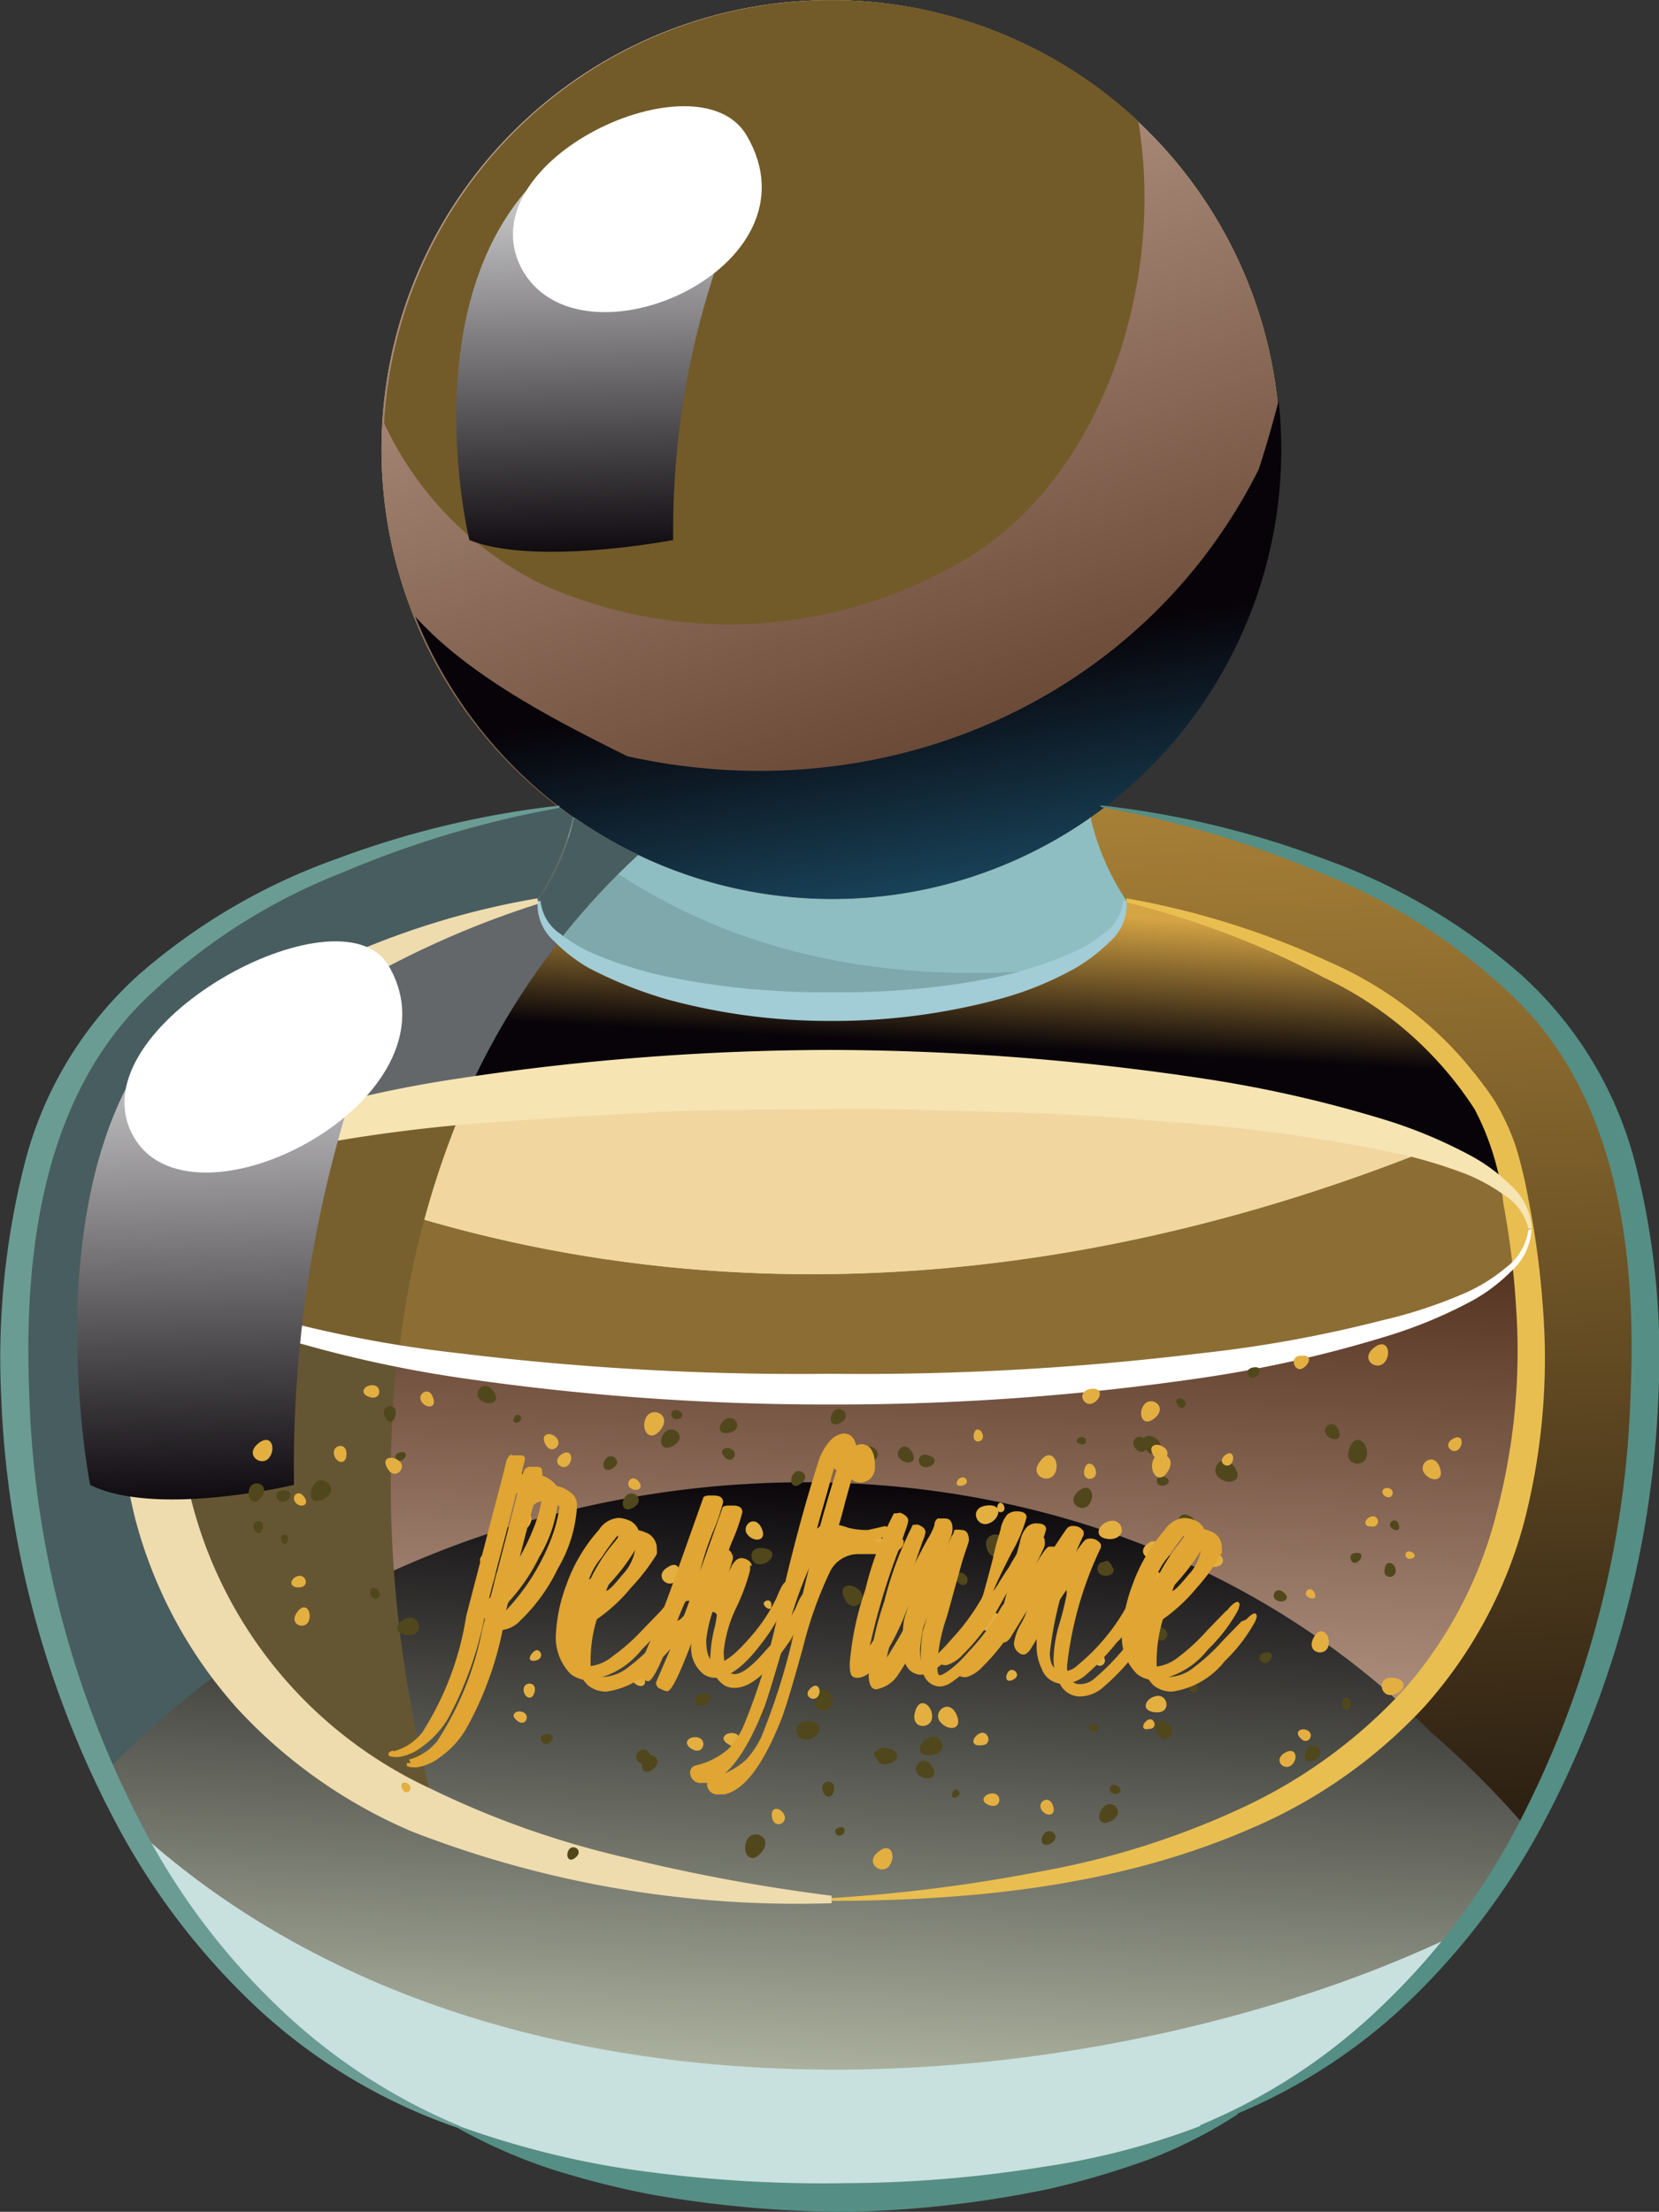 <svg xmlns="http://www.w3.org/2000/svg" xmlns:xlink="http://www.w3.org/1999/xlink" viewBox="0 0 57.79 77.04"><rect x="0" y="0" width="57.79" height="77.04" fill="#333333" stroke="none"/><defs><style>.cls-1{isolation:isolate;}.cls-2{fill:#7fa8ac;}.cls-10,.cls-13,.cls-14,.cls-16,.cls-17,.cls-18,.cls-19,.cls-28,.cls-29,.cls-3,.cls-30,.cls-36,.cls-7,.cls-8{mix-blend-mode:screen;}.cls-3{fill:url(#linear-gradient);}.cls-4{fill:#e7c579;}.cls-12,.cls-5{mix-blend-mode:hard-light;}.cls-5{fill:url(#linear-gradient-2);}.cls-6{fill:#f1d79f;}.cls-7{fill:#8c6e34;}.cls-8{fill:#78602e;}.cls-9{fill:#bfc8cf;}.cls-10{fill:url(#linear-gradient-3);}.cls-11{fill:#ecc76e;}.cls-12{fill:url(#linear-gradient-4);}.cls-13{fill:url(#linear-gradient-5);}.cls-14{fill:#725b29;}.cls-15{fill:#8fbec2;}.cls-15,.cls-20,.cls-33{mix-blend-mode:multiply;}.cls-16{fill:#485d60;}.cls-17{fill:url(#linear-gradient-6);}.cls-18{fill:#655633;}.cls-19{fill:#63676a;}.cls-20{fill:#c8e0de;}.cls-21{fill:#a2ccd6;}.cls-22{fill:#558e84;}.cls-23{fill:#6a9c94;}.cls-24{fill:#eedcae;}.cls-25{fill:#e9be50;}.cls-26,.cls-30{fill:#fff;}.cls-27{fill:#f6e4b3;}.cls-28{fill:url(#linear-gradient-7);}.cls-29{fill:url(#linear-gradient-8);}.cls-31{mix-blend-mode:color-dodge;}.cls-32{fill:#51471c;}.cls-34{fill:#e4af41;}.cls-35{fill:#e0a532;}</style><linearGradient id="linear-gradient" x1="46.98" y1="25.07" x2="50.15" y2="84.9" gradientUnits="userSpaceOnUse"><stop offset="0" stop-color="#d5a444"/><stop offset="1" stop-color="#070308"/></linearGradient><linearGradient id="linear-gradient-2" x1="47.7" y1="79.06" x2="48.95" y2="52.56" gradientUnits="userSpaceOnUse"><stop offset="0" stop-color="#edcfbe"/><stop offset="1" stop-color="#53321f"/></linearGradient><linearGradient id="linear-gradient-3" x1="49.33" y1="41.14" x2="49.08" y2="45.89" xlink:href="#linear-gradient"/><linearGradient id="linear-gradient-4" x1="39.2" y1="-2.13" x2="54.7" y2="42.54" xlink:href="#linear-gradient-2"/><linearGradient id="linear-gradient-5" x1="53.57" y1="51.74" x2="50.24" y2="32.9" gradientUnits="userSpaceOnUse"><stop offset="0" stop-color="#3099c7"/><stop offset="1" stop-color="#070308"/></linearGradient><linearGradient id="linear-gradient-6" x1="47.3" y1="88.99" x2="48.8" y2="61" gradientUnits="userSpaceOnUse"><stop offset="0" stop-color="#e4edd2"/><stop offset="1" stop-color="#070308"/></linearGradient><linearGradient id="linear-gradient-7" x1="27.01" y1="42.06" x2="27.51" y2="62.56" gradientUnits="userSpaceOnUse"><stop offset="0" stop-color="#fff"/><stop offset="1" stop-color="#070308"/></linearGradient><linearGradient id="linear-gradient-8" x1="40.3" y1="12.9" x2="40.7" y2="29.43" xlink:href="#linear-gradient-7"/></defs><title>zero</title><g class="cls-1"><g id="Capa_1" data-name="Capa 1"><path class="cls-2" d="M62.87,83.3c-3.27,1.55-8.38,2.55-14.12,2.55a37.19,37.19,0,0,1-13-2.06h0c-14.51-4.94-18.23-25.31-14.61-35s18.08-11,18.08-11c.17.13.34.26.52.38a8.58,8.58,0,0,1-1.26,2.91s-12,1.85-13.72,9.24c-.11.53-.24,1.14-.35,1.8a.71.71,0,0,0,0,.2c-1.27,7.84-.93,23.53,24.36,23.53S74.37,60,73.07,52.2c-.11-.7-.24-1.32-.37-1.87C71,42.94,59,41.09,59,41.09a8.82,8.82,0,0,1-1.25-2.9h0c.17-.11.34-.24.5-.36,1.43.14,14.54,1.78,18,11C79.7,58.18,76.31,77.61,62.87,83.3Z" transform="translate(-19.76 -9.71)"/><path class="cls-2" d="M76.18,48.78c-3.42-9.18-16.53-10.82-18-11-.16.12-.33.25-.5.36h0A8.82,8.82,0,0,0,59,41.09S71,42.94,72.7,50.33c.13.55.26,1.17.37,1.87,1.3,7.79,1.1,23.66-24.32,23.66S23.12,60.17,24.39,52.33a.71.71,0,0,1,0-.2c.11-.66.24-1.27.35-1.8,1.67-7.39,13.72-9.24,13.72-9.24a8.58,8.58,0,0,0,1.26-2.91c-.18-.12-.35-.25-.52-.38,0,0-14.46,1.27-18.08,11C19,54.69,19.48,64.54,23.5,72.47c10.62,10.71,28.44,11.14,42.11,6.58a43.18,43.18,0,0,0,5.56-2.3C77.58,68.44,78.81,55.81,76.18,48.78Z" transform="translate(-19.76 -9.71)"/><path class="cls-3" d="M76.18,48.78c-3.42-9.18-16.53-10.82-18-11-.16.12-.33.25-.5.36h0A8.82,8.82,0,0,0,59,41.09S71,42.94,72.7,50.33c.13.55.26,1.17.37,1.87,1.3,7.79,1.1,23.66-24.32,23.66S23.12,60.17,24.39,52.33a.71.71,0,0,1,0-.2c.11-.66.24-1.27.35-1.8,1.67-7.39,13.72-9.24,13.72-9.24a8.58,8.58,0,0,0,1.26-2.91c-.18-.12-.35-.25-.52-.38,0,0-14.46,1.27-18.08,11C19,54.69,19.48,64.54,23.5,72.47c10.62,10.71,28.44,11.14,42.11,6.58a43.18,43.18,0,0,0,5.56-2.3C77.58,68.44,78.81,55.81,76.18,48.78Z" transform="translate(-19.76 -9.71)"/><path class="cls-4" d="M73.07,52.2c1.3,7.79,1.1,23.66-24.32,23.66S23.12,60.17,24.39,52.33a1.09,1.09,0,0,0,0,.18c0,3.3,10.9,6,24.35,6s24.34-2.66,24.34-6c0-.1,0-.21,0-.31Z" transform="translate(-19.76 -9.71)"/><path class="cls-5" d="M73.07,52.2c1.3,7.79,1.1,23.66-24.32,23.66S23.12,60.17,24.39,52.33a1.09,1.09,0,0,0,0,.18c0,3.3,10.9,6,24.35,6s24.34-2.66,24.34-6c0-.1,0-.21,0-.31Z" transform="translate(-19.76 -9.71)"/><path class="cls-6" d="M73.05,52.2c0,.1,0,.21,0,.31,0,3.3-10.9,6-24.34,6s-24.35-2.66-24.35-6a1.09,1.09,0,0,1,0-.18,1.18,1.18,0,0,1,0-.2c.8-3.11,11.38-5.57,24.3-5.57S72.39,49.06,73.05,52.2Z" transform="translate(-19.76 -9.71)"/><path class="cls-7" d="M27.58,49.56c-1.79.77-2.91,1.64-3.15,2.57a1.18,1.18,0,0,0,0,.2,1.09,1.09,0,0,0,0,.18c0,3.3,10.9,6,24.35,6s24.34-2.66,24.34-6c0-.1,0-.21,0-.31-.2-1-1.32-1.84-3.14-2.62C56.45,55.09,41.47,56.09,27.58,49.56Z" transform="translate(-19.76 -9.71)"/><path class="cls-6" d="M27.58,49.56c13.89,6.53,28.87,5.53,42.33,0-4.18-1.81-12.1-3-21.18-3S31.78,47.77,27.58,49.56Z" transform="translate(-19.76 -9.71)"/><path class="cls-8" d="M24.43,52.13a1.18,1.18,0,0,0,0,.2,1.09,1.09,0,0,0,0,.18c0,1.89,3.59,3.58,9.19,4.67a31,31,0,0,1,2.65-9.78C29.55,48.38,25,50.12,24.43,52.13Z" transform="translate(-19.76 -9.71)"/><path class="cls-9" d="M73.07,52.2h0c-.66-3.14-11.29-5.64-24.32-5.64S25.23,49,24.43,52.13c.11-.66.24-1.27.35-1.8,1.67-7.39,13.72-9.24,13.72-9.24,0,1.81,4.59,3.28,10.25,3.28S59,42.9,59,41.09c0,0,12.05,1.85,13.72,9.24C72.83,50.88,73,51.5,73.07,52.2Z" transform="translate(-19.76 -9.71)"/><path class="cls-10" d="M73.07,52.2h0c-.66-3.14-11.29-5.64-24.32-5.64S25.23,49,24.43,52.13c.11-.66.24-1.27.35-1.8,1.67-7.39,13.72-9.24,13.72-9.24,0,1.81,4.59,3.28,10.25,3.28S59,42.9,59,41.09c0,0,12.05,1.85,13.72,9.24C72.83,50.88,73,51.5,73.07,52.2Z" transform="translate(-19.76 -9.71)"/><path class="cls-11" d="M58.22,37.82c-.16.12-.33.25-.5.36a15.66,15.66,0,0,1-18,0c-.18-.12-.35-.25-.52-.38a15.65,15.65,0,1,1,19,0Z" transform="translate(-19.76 -9.71)"/><path class="cls-12" d="M58.22,37.82c-.16.12-.33.25-.5.36a15.66,15.66,0,0,1-18,0c-.18-.12-.35-.25-.52-.38a15.65,15.65,0,1,1,19,0Z" transform="translate(-19.76 -9.71)"/><path class="cls-13" d="M63.61,26.05c-4,8-13,12-22,10-2.39-1.19-5.48-2.75-7.38-4.86a15.71,15.71,0,0,0,5,6.61c.17.13.34.26.52.38a15.66,15.66,0,0,0,18,0c.17-.11.34-.24.5-.36A15.69,15.69,0,0,0,64.3,23.67C64.09,24.48,63.86,25.28,63.61,26.05Z" transform="translate(-19.76 -9.71)"/><path class="cls-14" d="M38.61,30.05a16,16,0,0,0,15-1c4.48-2.8,6.76-9.36,5.8-15.12A15.62,15.62,0,0,0,33.14,24.45,11.82,11.82,0,0,0,38.61,30.05Z" transform="translate(-19.76 -9.71)"/><path class="cls-2" d="M57.73,38.19A8.82,8.82,0,0,0,59,41.09c0,1.81-4.58,3.28-10.23,3.28S38.5,42.9,38.5,41.09a8.58,8.58,0,0,0,1.26-2.91,15.66,15.66,0,0,0,18,0Z" transform="translate(-19.76 -9.71)"/><path class="cls-15" d="M55.5,43.55C57.63,43,59,42.07,59,41.09a8.82,8.82,0,0,1-1.25-2.9h0a15.66,15.66,0,0,1-18,0c-.06.24-.13.47-.2.69C44.19,42.66,49.72,43.89,55.5,43.55Z" transform="translate(-19.76 -9.71)"/><path class="cls-2" d="M39.56,38.87a8.27,8.27,0,0,1-1.06,2.22c0,1.81,4.59,3.28,10.25,3.28a26.05,26.05,0,0,0,6.75-.82C49.72,43.89,44.19,42.66,39.56,38.87Z" transform="translate(-19.76 -9.71)"/><path class="cls-16" d="M24.39,52.33a.71.71,0,0,1,0-.2c.11-.66.24-1.27.35-1.8,1.67-7.39,13.72-9.24,13.72-9.24a8.58,8.58,0,0,0,1.26-2.91c-.18-.12-.35-.25-.52-.38,0,0-14.46,1.27-18.08,11s.1,30.07,14.61,35h0A27,27,0,0,0,40.11,85a48.28,48.28,0,0,1-4.91-11.3C23.4,69.18,23.41,58.4,24.39,52.33Z" transform="translate(-19.76 -9.71)"/><path class="cls-17" d="M69.61,70.05C57,57.41,35.09,59,23.14,71.75c2.56,5.41,6.69,10,12.63,12h0a37.19,37.19,0,0,0,13,2.06c5.74,0,10.85-1,14.12-2.55A21.82,21.82,0,0,0,73.2,73.69,31.61,31.61,0,0,0,69.61,70.05Z" transform="translate(-19.76 -9.71)"/><path class="cls-18" d="M33.57,57.18c-5.6-1.09-9.19-2.78-9.19-4.67a1.09,1.09,0,0,1,0-.18c-1,6.07-1,16.85,10.81,21.4A43.2,43.2,0,0,1,33.57,57.18Z" transform="translate(-19.76 -9.71)"/><path class="cls-19" d="M38.5,41.09s-12,1.85-13.72,9.24c-.11.53-.24,1.14-.35,1.8.52-2,5.12-3.75,11.79-4.73a25.61,25.61,0,0,1,3.1-5A1.68,1.68,0,0,1,38.5,41.09Z" transform="translate(-19.76 -9.71)"/><path class="cls-16" d="M42,39.48a14.68,14.68,0,0,1-2.24-1.3,8.58,8.58,0,0,1-1.26,2.91,1.68,1.68,0,0,0,.82,1.28A25.08,25.08,0,0,1,42,39.48Z" transform="translate(-19.76 -9.71)"/><path class="cls-20" d="M23.5,72.47c2.58,5.09,6.6,9.39,12.27,11.32h0a37.19,37.19,0,0,0,13,2.06c5.74,0,10.85-1,14.12-2.55a20.71,20.71,0,0,0,8.3-6.55,43.18,43.18,0,0,1-5.56,2.3C51.94,83.61,34.12,83.18,23.5,72.47Z" transform="translate(-19.76 -9.71)"/><path class="cls-21" d="M59,41.09a1.69,1.69,0,0,1-.56,1.4,6.23,6.23,0,0,1-1.2.93,11.66,11.66,0,0,1-2.75,1.11,22.16,22.16,0,0,1-5.79.74A21.41,21.41,0,0,1,43,44.52a14.66,14.66,0,0,1-2.74-1.1,5.68,5.68,0,0,1-1.2-.93,1.69,1.69,0,0,1-.57-1.4h.1a1.56,1.56,0,0,0,.68,1.14,5.2,5.2,0,0,0,1.2.71,13.93,13.93,0,0,0,2.69.82,27.21,27.21,0,0,0,5.62.51,27.21,27.21,0,0,0,5.62-.51A13.93,13.93,0,0,0,57,42.94a4.81,4.81,0,0,0,1.2-.71,1.54,1.54,0,0,0,.68-1.14Z" transform="translate(-19.76 -9.71)"/><path class="cls-22" d="M62.88,83.35a16.53,16.53,0,0,1-3.14,1.59,29.85,29.85,0,0,1-3.38,1,38.1,38.1,0,0,1-7,.81,39.29,39.29,0,0,1-7-.62,30.25,30.25,0,0,1-3.4-.87,18.49,18.49,0,0,1-3.22-1.41l0-.09a30.65,30.65,0,0,0,6.69,1.61,46.53,46.53,0,0,0,6.88.38,43.93,43.93,0,0,0,6.87-.58,25.7,25.7,0,0,0,6.61-1.91Z" transform="translate(-19.76 -9.71)"/><path class="cls-23" d="M39.24,37.85a35,35,0,0,0-7.57,2.26,20.62,20.62,0,0,0-6.52,4.09c-3.85,3.46-4.58,9-4.37,14.08A34.67,34.67,0,0,0,24.66,73.2a24.07,24.07,0,0,0,4.6,6.23,20.47,20.47,0,0,0,6.52,4.33l0,.09a19.62,19.62,0,0,1-6.84-4A24.49,24.49,0,0,1,24,73.58a34.53,34.53,0,0,1-4.2-15.26,27.48,27.48,0,0,1,.78-7.93,13.27,13.27,0,0,1,4.06-6.77,21.34,21.34,0,0,1,6.86-4,32.32,32.32,0,0,1,7.75-1.85Z" transform="translate(-19.76 -9.71)"/><path class="cls-22" d="M58.09,37.76a32.12,32.12,0,0,1,7.74,1.85,21.24,21.24,0,0,1,6.86,4,13.33,13.33,0,0,1,4.07,6.77,27.13,27.13,0,0,1,.77,7.93,34.53,34.53,0,0,1-4.2,15.26,24.45,24.45,0,0,1-4.92,6.25,19.71,19.71,0,0,1-6.84,4l0-.09a20.32,20.32,0,0,0,6.51-4.33,23.88,23.88,0,0,0,4.61-6.23,34.66,34.66,0,0,0,3.87-14.92c.22-5.11-.51-10.62-4.36-14.08a20.85,20.85,0,0,0-6.52-4.09,35,35,0,0,0-7.57-2.26Z" transform="translate(-19.76 -9.71)"/><path class="cls-24" d="M38.51,41.19a32.05,32.05,0,0,0-6.69,3A12.66,12.66,0,0,0,27,48.73a9,9,0,0,0-.85,3.05,29.77,29.77,0,0,0-.34,3.51,21.42,21.42,0,0,0,.65,6.81A15.15,15.15,0,0,0,34.74,72a31.69,31.69,0,0,0,6.72,2.39,63.47,63.47,0,0,0,7.27,1.35V76a37,37,0,0,1-14.63-2.5A17.71,17.71,0,0,1,28,69.19a16,16,0,0,1-3.53-6.58,23.07,23.07,0,0,1-.59-7.45,31.17,31.17,0,0,1,.5-3.71,15.14,15.14,0,0,1,.43-1.83,7.62,7.62,0,0,1,.8-1.71,13.32,13.32,0,0,1,5.75-4.7A28.17,28.17,0,0,1,38.48,41Z" transform="translate(-19.76 -9.71)"/><path class="cls-25" d="M59,41a28.59,28.59,0,0,1,7.1,2.23A13.25,13.25,0,0,1,71.79,48a8,8,0,0,1,.79,1.7A16.52,16.52,0,0,1,73,51.47a30.73,30.73,0,0,1,.5,3.7,22.82,22.82,0,0,1-.61,7.41,15.77,15.77,0,0,1-3.49,6.55,17.7,17.7,0,0,1-6.07,4.27c-4.59,2-9.65,2.51-14.6,2.52v-.1a55.93,55.93,0,0,0,7.35-.94A28.48,28.48,0,0,0,63,72.69a17.84,17.84,0,0,0,5.7-4.17,14.82,14.82,0,0,0,3.21-6.19,21.94,21.94,0,0,0,.66-7.1,29.24,29.24,0,0,0-.44-3.6,9.27,9.27,0,0,0-1-3.28,12.66,12.66,0,0,0-5.27-4.6A30,30,0,0,0,59,41.14Z" transform="translate(-19.76 -9.71)"/><path class="cls-26" d="M73.11,52.52A2.12,2.12,0,0,1,72.39,54a6,6,0,0,1-1.32,1,16.19,16.19,0,0,1-3,1.25,43,43,0,0,1-6.36,1.44,88.1,88.1,0,0,1-13,.94,88.3,88.3,0,0,1-13-.94,43.21,43.21,0,0,1-6.35-1.44,16.57,16.57,0,0,1-3-1.25A6.24,6.24,0,0,1,25,54a2.13,2.13,0,0,1-.71-1.46h.1a2,2,0,0,0,.77,1.3,6.1,6.1,0,0,0,1.33.84,15.52,15.52,0,0,0,3,1,43.29,43.29,0,0,0,6.31,1.17,97.19,97.19,0,0,0,12.88.71,97.23,97.23,0,0,0,12.87-.71A44.67,44.67,0,0,0,67.9,55.7a16.47,16.47,0,0,0,3-1,6,6,0,0,0,1.32-.84,2,2,0,0,0,.78-1.3Z" transform="translate(-19.76 -9.71)"/><path class="cls-27" d="M24.27,52.52A2.19,2.19,0,0,1,25,51a6.36,6.36,0,0,1,1.34-1,16.36,16.36,0,0,1,3-1.27,43.07,43.07,0,0,1,6.36-1.45,87,87,0,0,1,13-1,88.5,88.5,0,0,1,13,1,43.66,43.66,0,0,1,6.36,1.45,16.65,16.65,0,0,1,3,1.27,6.05,6.05,0,0,1,1.33,1,2.2,2.2,0,0,1,.73,1.5H73a1.91,1.91,0,0,0-.85-1.17,6.35,6.35,0,0,0-1.33-.73,17.08,17.08,0,0,0-3-.84,57.17,57.17,0,0,0-6.28-.89c-2.12-.17-4.24-.36-6.37-.41s-4.26-.15-6.4-.12-4.26,0-6.39.12-4.25.24-6.37.41a57.19,57.19,0,0,0-6.28.9,16.05,16.05,0,0,0-3,.84,5.89,5.89,0,0,0-1.33.72,1.87,1.87,0,0,0-.85,1.18Z" transform="translate(-19.76 -9.71)"/><path class="cls-28" d="M32.09,47.57A43.06,43.06,0,0,0,30,61.43s-4.8,1.14-7.1,0c0,0-2.18-11.11,3.05-16.33A6.64,6.64,0,0,1,32.09,47.57Z" transform="translate(-19.76 -9.71)"/><path class="cls-29" d="M45.33,17.34a28.8,28.8,0,0,0-2.12,11.18s-4.8.92-7.1,0c0,0-2.18-8.95,3-13.16A7.63,7.63,0,0,1,45.33,17.34Z" transform="translate(-19.76 -9.71)"/><path class="cls-30" d="M37.92,19.05c2,3.75,10.56,0,7.85-4.62C44.09,11.55,36,15.3,37.92,19.05Z" transform="translate(-19.76 -9.71)"/><path class="cls-30" d="M24.37,49.22C26.34,53,36,48,33.3,43.35,31.62,40.48,22.4,45.47,24.37,49.22Z" transform="translate(-19.76 -9.71)"/><g class="cls-31"><path class="cls-32" d="M68,64.33c-.1.39.36.38.38.11S68.05,64,68,64.33Z" transform="translate(-19.76 -9.71)"/><path class="cls-32" d="M59.71,67.38c0,.26.32.14.26,0S59.68,67.12,59.71,67.38Z" transform="translate(-19.76 -9.71)"/><path class="cls-32" d="M46.33,63.63c-.57-.06-.46.61-.07.57S46.9,63.68,46.33,63.63Z" transform="translate(-19.76 -9.71)"/><path class="cls-32" d="M59.68,60c-.06-.43-.53-.23-.43.05S59.75,60.4,59.68,60Z" transform="translate(-19.76 -9.71)"/><path class="cls-32" d="M47.94,69.66c-.64,0-.51.69-.07.64S48.57,69.71,47.94,69.66Z" transform="translate(-19.76 -9.71)"/><path class="cls-32" d="M54.71,63.62c.14-.6-.58-.58-.6-.16S54.57,64.22,54.71,63.62Z" transform="translate(-19.76 -9.71)"/><path class="cls-32" d="M52.11,60.4c-.41-.14-.44.37-.15.41S52.52,60.53,52.11,60.4Z" transform="translate(-19.76 -9.71)"/><path class="cls-32" d="M60.06,70.06c.24.48.71.07.49-.22S59.82,69.58,60.06,70.06Z" transform="translate(-19.76 -9.71)"/><path class="cls-32" d="M61.2,62.51c-.38-.21-.52.29-.23.39S61.59,62.73,61.2,62.51Z" transform="translate(-19.76 -9.71)"/><path class="cls-32" d="M58.38,64.47c.29-.24-.07-.5-.24-.3S58.09,64.72,58.38,64.47Z" transform="translate(-19.76 -9.71)"/><path class="cls-32" d="M48.81,72.07c.08-.4-.41-.38-.41-.1S48.72,72.48,48.81,72.07Z" transform="translate(-19.76 -9.71)"/><path class="cls-32" d="M46,69.4c.23.32.52,0,.33-.22S45.75,69.09,46,69.4Z" transform="translate(-19.76 -9.71)"/><path class="cls-32" d="M49.9,60.38c.14.4.55.13.41-.12S49.76,60,49.9,60.38Z" transform="translate(-19.76 -9.71)"/><path class="cls-32" d="M52.09,66.49c-.61.06-.35.74,0,.62S52.71,66.42,52.09,66.49Z" transform="translate(-19.76 -9.71)"/><path class="cls-32" d="M41.84,62.21c.4-.25,0-.64-.25-.42S41.43,62.46,41.84,62.21Z" transform="translate(-19.76 -9.71)"/><path class="cls-32" d="M52.22,70.84c.62-.08.35-.76-.06-.63S51.6,70.92,52.22,70.84Z" transform="translate(-19.76 -9.71)"/><path class="cls-32" d="M44.21,68.7c-.41.08-.2.52.06.42S44.62,68.63,44.21,68.7Z" transform="translate(-19.76 -9.71)"/><path class="cls-32" d="M57.31,61.66c-.43.39.13.77.38.46S57.75,61.28,57.31,61.66Z" transform="translate(-19.76 -9.71)"/><path class="cls-32" d="M38.81,70.11c-.34,0-.22.39,0,.34S39.14,70.09,38.81,70.11Z" transform="translate(-19.76 -9.71)"/><path class="cls-32" d="M68.48,62.8c-.1-.27-.38-.07-.28.09S68.58,63.07,68.48,62.8Z" transform="translate(-19.76 -9.71)"/><path class="cls-32" d="M29.64,61.62c-.4,0-.27.45,0,.4S30,61.61,29.64,61.62Z" transform="translate(-19.76 -9.71)"/><path class="cls-32" d="M65.58,71c.42-.24,0-.65-.23-.44S65.16,71.24,65.58,71Z" transform="translate(-19.76 -9.71)"/><path class="cls-32" d="M64.47,65.17c-.29-.23-.46.16-.24.28S64.76,65.4,64.47,65.17Z" transform="translate(-19.76 -9.71)"/><path class="cls-32" d="M66.77,60.15c-.25.6.51.71.6.28S67,59.55,66.77,60.15Z" transform="translate(-19.76 -9.71)"/><path class="cls-32" d="M58.38,64.18c-.39-.23-.53.28-.24.39S58.77,64.42,58.38,64.18Z" transform="translate(-19.76 -9.71)"/><path class="cls-32" d="M60,66.67c.14.37.53.1.39-.13S59.91,66.29,60,66.67Z" transform="translate(-19.76 -9.71)"/><path class="cls-32" d="M58.51,73.11c.46-.3,0-.74-.29-.48S58,73.41,58.51,73.11Z" transform="translate(-19.76 -9.71)"/><path class="cls-32" d="M63.83,67.27c-.34.06-.17.43.05.35S64.17,67.2,63.83,67.27Z" transform="translate(-19.76 -9.71)"/><path class="cls-32" d="M49.18,65.4c.27.55.81.08.56-.25S48.9,64.85,49.18,65.4Z" transform="translate(-19.76 -9.71)"/><path class="cls-32" d="M52.21,71.21c-.32-.44-.72.06-.46.31S52.53,71.65,52.21,71.21Z" transform="translate(-19.76 -9.71)"/><path class="cls-32" d="M46.29,74.22c.42-.51-.28-.84-.5-.44S45.87,74.73,46.29,74.22Z" transform="translate(-19.76 -9.71)"/><path class="cls-32" d="M42.52,71.32c.38-.31-.08-.65-.3-.39S42.15,71.63,42.52,71.32Z" transform="translate(-19.76 -9.71)"/><path class="cls-32" d="M47.18,66.6c-.3.16,0,.45.15.3S47.48,66.44,47.18,66.6Z" transform="translate(-19.76 -9.71)"/><path class="cls-32" d="M44.34,67.32c-.05-.33-.41-.17-.33.05S44.4,67.65,44.34,67.32Z" transform="translate(-19.76 -9.71)"/><path class="cls-32" d="M49,73.36c-.27.06-.12.35.06.28S49.22,73.29,49,73.36Z" transform="translate(-19.76 -9.71)"/><path class="cls-32" d="M37.86,61.1c-.39.53.33.81.52.41S38.25,60.57,37.86,61.1Z" transform="translate(-19.76 -9.71)"/><path class="cls-32" d="M37.19,64.58c-.24-.29-.5.06-.3.23S37.43,64.87,37.19,64.58Z" transform="translate(-19.76 -9.71)"/><path class="cls-32" d="M33.93,66.66c.6.07.5-.63.1-.6S33.34,66.59,33.93,66.66Z" transform="translate(-19.76 -9.71)"/><path class="cls-32" d="M39.82,74.4c.27-.23-.08-.47-.23-.28S39.55,74.64,39.82,74.4Z" transform="translate(-19.76 -9.71)"/><path class="cls-32" d="M45.18,59.61c.48-.11.21-.63-.1-.49S44.69,59.72,45.18,59.61Z" transform="translate(-19.76 -9.71)"/><path class="cls-32" d="M38.29,61.29c.45-.06.26-.55,0-.46S37.85,61.34,38.29,61.29Z" transform="translate(-19.76 -9.71)"/><path class="cls-32" d="M31.06,61.91c.55-.3,0-.84-.29-.57S30.5,62.22,31.06,61.91Z" transform="translate(-19.76 -9.71)"/><path class="cls-32" d="M28.91,62.93c.06-.32-.32-.3-.32-.07S28.85,63.25,28.91,62.93Z" transform="translate(-19.76 -9.71)"/><path class="cls-32" d="M36.73,68c.26-.52-.41-.66-.52-.28S36.47,68.56,36.73,68Z" transform="translate(-19.76 -9.71)"/><path class="cls-32" d="M32.67,65.24c.08.3.4.13.31-.07S32.6,64.93,32.67,65.24Z" transform="translate(-19.76 -9.71)"/><path class="cls-32" d="M28.88,61.84c.29-.42-.27-.63-.42-.31S28.59,62.26,28.88,61.84Z" transform="translate(-19.76 -9.71)"/><path class="cls-32" d="M66.5,69.05c0,.32.34.25.32,0S66.53,68.74,66.5,69.05Z" transform="translate(-19.76 -9.71)"/><path class="cls-32" d="M66.38,59.5c-.19-.41-.6-.07-.42.18S66.57,59.91,66.38,59.5Z" transform="translate(-19.76 -9.71)"/><path class="cls-32" d="M62.75,60.79c-.39-.53-.87.06-.55.37S63.13,61.32,62.75,60.79Z" transform="translate(-19.76 -9.71)"/><path class="cls-32" d="M60.33,61.15c-.31-.12-.36.26-.14.3S60.63,61.28,60.33,61.15Z" transform="translate(-19.76 -9.71)"/><path class="cls-32" d="M29.79,63.35c.06-.25-.25-.23-.25-.06S29.74,63.61,29.79,63.35Z" transform="translate(-19.76 -9.71)"/><path class="cls-32" d="M61.19,68.56c.14.26.39,0,.27-.13S61.05,68.31,61.19,68.56Z" transform="translate(-19.76 -9.71)"/><path class="cls-32" d="M67,63.8c-.33,0-.19.41,0,.34S67.29,63.77,67,63.8Z" transform="translate(-19.76 -9.71)"/><path class="cls-32" d="M42.42,70.83c-.24-.43-.66,0-.44.22S42.66,71.26,42.42,70.83Z" transform="translate(-19.76 -9.71)"/><path class="cls-32" d="M58.69,71.92c-.26-.17-.37.17-.18.25S58.94,72.09,58.69,71.92Z" transform="translate(-19.76 -9.71)"/><path class="cls-32" d="M57.8,70c.23.1.28-.19.11-.23S57.57,69.87,57.8,70Z" transform="translate(-19.76 -9.71)"/><path class="cls-32" d="M58.23,64.1c-.24.11,0,.35.09.25S58.47,64,58.23,64.1Z" transform="translate(-19.76 -9.71)"/><path class="cls-32" d="M50.37,70.68c-.27,0-.17.31,0,.27S50.64,70.66,50.37,70.68Z" transform="translate(-19.76 -9.71)"/><path class="cls-32" d="M53.11,64.8c.22.28.48,0,.3-.21S52.9,64.51,53.11,64.8Z" transform="translate(-19.76 -9.71)"/><path class="cls-32" d="M48.22,68.8c-.26.53.42.66.53.28S48.48,68.27,48.22,68.8Z" transform="translate(-19.76 -9.71)"/><path class="cls-32" d="M50.72,70.61c-.55-.16-.56.52-.17.55S51.28,70.76,50.72,70.61Z" transform="translate(-19.76 -9.71)"/><path class="cls-32" d="M53.09,72.3c.22-.11,0-.33-.1-.23S52.87,72.4,53.09,72.3Z" transform="translate(-19.76 -9.71)"/><path class="cls-32" d="M56.38,73.91c.35-.22,0-.55-.21-.37S56,74.12,56.38,73.91Z" transform="translate(-19.76 -9.71)"/><path class="cls-32" d="M33.54,59c.08-.41-.41-.39-.41-.1S33.45,59.42,33.54,59Z" transform="translate(-19.76 -9.71)"/><path class="cls-32" d="M47.67,61.38c.35-.27-.05-.58-.25-.36S47.33,61.64,47.67,61.38Z" transform="translate(-19.76 -9.71)"/><path class="cls-32" d="M43.24,60.05c.46-.29,0-.73-.29-.48S42.77,60.35,43.24,60.05Z" transform="translate(-19.76 -9.71)"/><path class="cls-32" d="M49.05,59.26c.41-.24,0-.62-.22-.42S48.65,59.49,49.05,59.26Z" transform="translate(-19.76 -9.71)"/><path class="cls-32" d="M45,60.46c.25.27.48-.1.28-.25S44.75,60.19,45,60.46Z" transform="translate(-19.76 -9.71)"/><path class="cls-32" d="M36.94,58.15c-.32-.43-.72.06-.46.31S37.26,58.59,36.94,58.15Z" transform="translate(-19.76 -9.71)"/><path class="cls-32" d="M33.68,60.3c-.27.07-.12.35.06.28S34,60.23,33.68,60.3Z" transform="translate(-19.76 -9.71)"/><path class="cls-32" d="M51.52,60.27c-.26-.41-.64,0-.42.24S51.77,60.68,51.52,60.27Z" transform="translate(-19.76 -9.71)"/><path class="cls-32" d="M43.42,58.86c-.25-.16-.37.17-.18.26S43.67,59,43.42,58.86Z" transform="translate(-19.76 -9.71)"/><path class="cls-32" d="M59.63,60.13c.24.48.72.07.5-.22S59.39,59.65,59.63,60.13Z" transform="translate(-19.76 -9.71)"/><path class="cls-32" d="M63.41,57.34c-.35.06-.17.43.05.35S63.75,57.27,63.41,57.34Z" transform="translate(-19.76 -9.71)"/><path class="cls-32" d="M60.77,58.64c.14.25.39,0,.26-.14S60.63,58.38,60.77,58.64Z" transform="translate(-19.76 -9.71)"/><path class="cls-32" d="M57.38,60c.23.1.28-.19.11-.23S57.14,59.94,57.38,60Z" transform="translate(-19.76 -9.71)"/><path class="cls-32" d="M37.82,59.24c.22-.11,0-.33-.1-.23S37.6,59.34,37.82,59.24Z" transform="translate(-19.76 -9.71)"/><path class="cls-32" d="M41.11,60.85c.35-.21,0-.55-.21-.37S40.75,61.06,41.11,60.85Z" transform="translate(-19.76 -9.71)"/></g><g class="cls-33"><path class="cls-34" d="M38.38,68.65c.1-.38-.36-.38-.38-.11S38.29,69,38.38,68.65Z" transform="translate(-19.76 -9.71)"/><path class="cls-34" d="M46.63,65.6c0-.25-.32-.13-.26,0S46.66,65.86,46.63,65.6Z" transform="translate(-19.76 -9.71)"/><path class="cls-34" d="M60,69.35c.57.06.46-.61.07-.57S59.44,69.3,60,69.35Z" transform="translate(-19.76 -9.71)"/><path class="cls-34" d="M46.65,73c.07.43.54.23.44-.05S46.59,72.58,46.65,73Z" transform="translate(-19.76 -9.71)"/><path class="cls-34" d="M58.4,63.32c.64,0,.5-.69.07-.64S57.77,63.27,58.4,63.32Z" transform="translate(-19.76 -9.71)"/><path class="cls-34" d="M51.63,69.36c-.15.6.58.59.6.16S51.77,68.76,51.63,69.36Z" transform="translate(-19.76 -9.71)"/><path class="cls-34" d="M54.23,72.59c.41.13.44-.37.15-.41S53.82,72.45,54.23,72.59Z" transform="translate(-19.76 -9.71)"/><path class="cls-34" d="M46.28,62.92c-.24-.48-.71-.07-.49.23S46.52,63.4,46.28,62.92Z" transform="translate(-19.76 -9.71)"/><path class="cls-34" d="M45.14,70.47c.38.22.51-.29.23-.38S44.75,70.25,45.14,70.47Z" transform="translate(-19.76 -9.71)"/><path class="cls-34" d="M48,68.51c-.29.24.07.5.24.3S48.25,68.26,48,68.51Z" transform="translate(-19.76 -9.71)"/><path class="cls-34" d="M57.53,60.91c-.08.41.41.38.41.1S57.62,60.5,57.53,60.91Z" transform="translate(-19.76 -9.71)"/><path class="cls-34" d="M60.37,63.58c-.23-.32-.52,0-.33.22S60.59,63.89,60.37,63.58Z" transform="translate(-19.76 -9.71)"/><path class="cls-34" d="M56.44,72.6c-.14-.4-.55-.13-.41.13S56.57,73,56.44,72.6Z" transform="translate(-19.76 -9.71)"/><path class="cls-34" d="M54.25,66.5c.61-.07.35-.75,0-.63S53.63,66.56,54.25,66.5Z" transform="translate(-19.76 -9.71)"/><path class="cls-34" d="M64.5,70.77c-.4.25,0,.64.25.42S64.91,70.52,64.5,70.77Z" transform="translate(-19.76 -9.71)"/><path class="cls-34" d="M54.12,62.15c-.62.08-.35.76.06.63S54.74,62.07,54.12,62.15Z" transform="translate(-19.76 -9.71)"/><path class="cls-34" d="M62.13,64.28c.41-.07.2-.52-.06-.42S61.72,64.35,62.13,64.28Z" transform="translate(-19.76 -9.71)"/><path class="cls-34" d="M60,59.09c.44-.39-.13-.77-.38-.46S59.56,59.47,60,59.09Z" transform="translate(-19.76 -9.71)"/><path class="cls-34" d="M67.54,62.88a.18.18,0,1,0,0-.35C67.3,62.59,67.2,62.89,67.54,62.88Z" transform="translate(-19.76 -9.71)"/><path class="cls-34" d="M33.76,72c.11.27.38.08.28-.09S33.66,71.75,33.76,72Z" transform="translate(-19.76 -9.71)"/><path class="cls-34" d="M30.16,65c.4,0,.27-.45,0-.4S29.77,65,30.16,65Z" transform="translate(-19.76 -9.71)"/><path class="cls-34" d="M39.3,60.38c-.34.26.06.57.26.36S39.64,60.12,39.3,60.38Z" transform="translate(-19.76 -9.71)"/><path class="cls-34" d="M36.66,63.81c-.42.23,0,.64.23.43S37.09,63.57,36.66,63.81Z" transform="translate(-19.76 -9.71)"/><path class="cls-34" d="M37.77,69.64c.29.24.46-.16.24-.28S37.48,69.41,37.77,69.64Z" transform="translate(-19.76 -9.71)"/><path class="cls-34" d="M43.86,70.63c.39.23.54-.28.25-.39S43.47,70.4,43.86,70.63Z" transform="translate(-19.76 -9.71)"/><path class="cls-34" d="M42.2,68.15c-.14-.38-.53-.11-.39.12S42.34,68.52,42.2,68.15Z" transform="translate(-19.76 -9.71)"/><path class="cls-34" d="M43,64.31c-.46.29,0,.74.29.48S43.42,64,43,64.31Z" transform="translate(-19.76 -9.71)"/><path class="cls-34" d="M38.41,67.55c.35-.07.17-.44,0-.35S38.07,67.61,38.41,67.55Z" transform="translate(-19.76 -9.71)"/><path class="cls-34" d="M37.92,62.5c-.4.23,0,.62.22.41S38.32,62.26,37.92,62.5Z" transform="translate(-19.76 -9.71)"/><path class="cls-34" d="M42,61.3c-.25-.27-.48.09-.28.24S42.22,61.56,42,61.3Z" transform="translate(-19.76 -9.71)"/><path class="cls-34" d="M53.07,69.41c-.27-.55-.82-.08-.57.26S53.34,70,53.07,69.41Z" transform="translate(-19.76 -9.71)"/><path class="cls-34" d="M50,63.6c.32.44.73-.05.46-.31S49.72,63.16,50,63.6Z" transform="translate(-19.76 -9.71)"/><path class="cls-34" d="M56,60.6c-.42.5.28.83.5.44S56.37,60.09,56,60.6Z" transform="translate(-19.76 -9.71)"/><path class="cls-34" d="M59.72,63.49c-.38.31.08.65.3.4S60.1,63.19,59.72,63.49Z" transform="translate(-19.76 -9.71)"/><path class="cls-34" d="M55.06,68.21c.3-.15,0-.44-.15-.3S54.76,68.37,55.06,68.21Z" transform="translate(-19.76 -9.71)"/><path class="cls-34" d="M57.9,67.49a.18.18,0,1,0,.34,0C58.16,67.23,57.84,67.16,57.9,67.49Z" transform="translate(-19.76 -9.71)"/><path class="cls-34" d="M50.34,74.22c-.47.4.13.81.39.49S50.81,73.82,50.34,74.22Z" transform="translate(-19.76 -9.71)"/><path class="cls-34" d="M53.29,61.45c.28-.06.12-.35-.06-.27S53,61.52,53.29,61.45Z" transform="translate(-19.76 -9.71)"/><path class="cls-34" d="M65.05,70.24c.24.29.5-.07.3-.23S64.81,70,65.05,70.24Z" transform="translate(-19.76 -9.71)"/><path class="cls-34" d="M68.31,68.15c-.59-.07-.5.63-.09.6S68.9,68.23,68.31,68.15Z" transform="translate(-19.76 -9.71)"/><path class="cls-34" d="M62.42,60.41c-.27.23.08.47.23.28S62.69,60.17,62.42,60.41Z" transform="translate(-19.76 -9.71)"/><path class="cls-34" d="M57.73,58.09c-.49.11-.22.63.09.5S58.21,58,57.73,58.09Z" transform="translate(-19.76 -9.71)"/><path class="cls-34" d="M69.91,60.81c-.21-.54-.75-.14-.55.19S70.11,61.35,69.91,60.81Z" transform="translate(-19.76 -9.71)"/><path class="cls-34" d="M65.09,56.93c-.44,0-.25.55,0,.46S65.54,56.88,65.09,56.93Z" transform="translate(-19.76 -9.71)"/><path class="cls-34" d="M53.68,59.68c-.06.32.32.29.32.07S53.74,59.35,53.68,59.68Z" transform="translate(-19.76 -9.71)"/><path class="cls-34" d="M65.51,66.77c-.26.52.41.66.52.28S65.77,66.25,65.51,66.77Z" transform="translate(-19.76 -9.71)"/><path class="cls-34" d="M59.94,60.41c.26.41.65,0,.42-.24S59.69,60,59.94,60.41Z" transform="translate(-19.76 -9.71)"/><path class="cls-34" d="M31.83,60.35c0-.43-.49-.31-.44,0S31.83,60.78,31.83,60.35Z" transform="translate(-19.76 -9.71)"/><path class="cls-34" d="M30.1,65.88c-.29.41.27.62.41.3S30.39,65.45,30.1,65.88Z" transform="translate(-19.76 -9.71)"/><path class="cls-34" d="M67.6,56.67c-.47.4.12.81.39.49S68.07,56.27,67.6,56.67Z" transform="translate(-19.76 -9.71)"/><path class="cls-34" d="M60.23,64.69c0-.32-.33-.26-.31,0S60.2,65,60.23,64.69Z" transform="translate(-19.76 -9.71)"/><path class="cls-34" d="M53.93,70.5c.43,0,.26-.51,0-.43S53.5,70.54,53.93,70.5Z" transform="translate(-19.76 -9.71)"/><path class="cls-34" d="M54.5,62.19c-.06.25.25.24.25.06S54.55,61.94,54.5,62.19Z" transform="translate(-19.76 -9.71)"/><path class="cls-34" d="M65.54,65.17c-.14-.25-.39,0-.26.13S65.68,65.43,65.54,65.17Z" transform="translate(-19.76 -9.71)"/><path class="cls-34" d="M60.46,60.93c.31-.55-.4-.75-.54-.34S60.15,61.47,60.46,60.93Z" transform="translate(-19.76 -9.71)"/><path class="cls-34" d="M59.78,69.93c.33,0,.19-.4,0-.33S59.45,70,59.78,69.93Z" transform="translate(-19.76 -9.71)"/><path class="cls-34" d="M33.26,60.86c.24.43.66,0,.44-.23S33,60.43,33.26,60.86Z" transform="translate(-19.76 -9.71)"/><path class="cls-34" d="M68,61.82c.26.16.37-.17.18-.26S67.79,61.65,68,61.82Z" transform="translate(-19.76 -9.71)"/><path class="cls-34" d="M68.93,63.77c-.23-.11-.28.19-.11.23S69.16,63.87,68.93,63.77Z" transform="translate(-19.76 -9.71)"/><path class="cls-34" d="M30.35,61.84c-.21-.28-.47,0-.29.21S30.57,62.13,30.35,61.84Z" transform="translate(-19.76 -9.71)"/><path class="cls-34" d="M70.36,59.83c-.36.22,0,.55.2.37S70.71,59.62,70.36,59.83Z" transform="translate(-19.76 -9.71)"/><path class="cls-34" d="M32.63,58.37c.41.13.44-.37.15-.41S32.22,58.23,32.63,58.37Z" transform="translate(-19.76 -9.71)"/><path class="cls-34" d="M34.84,58.38c-.13-.4-.55-.13-.41.13S35,58.79,34.84,58.38Z" transform="translate(-19.76 -9.71)"/><path class="cls-34" d="M28.74,60c-.47.4.13.81.39.49S29.21,59.6,28.74,60Z" transform="translate(-19.76 -9.71)"/><path class="cls-34" d="M42.78,59.5c.39-.53-.32-.82-.52-.41S42.39,60,42.78,59.5Z" transform="translate(-19.76 -9.71)"/><path class="cls-34" d="M38.75,60c.2.41.6.07.42-.18S38.56,59.61,38.75,60Z" transform="translate(-19.76 -9.71)"/></g><g class="cls-33"><path class="cls-35" d="M37.57,60.4l.25,0c.13,0,.21,0,.23.11a1.73,1.73,0,0,1-.06.26,1.91,1.91,0,0,0-.05.29h.23a1.09,1.09,0,0,1,.93.34.56.56,0,0,1,.12.36,4.72,4.72,0,0,1-.67,2.17,6.55,6.55,0,0,1-1.32,1.83,1,1,0,0,1-.6.32,12.57,12.57,0,0,1-1.26,3.48,3.26,3.26,0,0,1-.92,1,1.74,1.74,0,0,1-.82.35q-.3,0-.33-.06a.16.16,0,0,1,0-.09s0,0,.08-.05.09,0,.09,0a1.88,1.88,0,0,0,1-.66A10.51,10.51,0,0,0,36,66l.8-3.08c.34-1.3.54-2.05.58-2.24s.12-.29.22-.32Zm-.78,5A7.8,7.8,0,0,0,38.4,62.8a4.59,4.59,0,0,0,.25-1,.49.49,0,0,0-.46-.2.62.62,0,0,0-.45.14l-.4,1.56C37.13,64.1,36.94,64.8,36.79,65.41Z" transform="translate(-19.76 -9.71)"/><path class="cls-35" d="M42.86,65.72c.22-.24.34-.28.37-.12a.8.8,0,0,1-.11.28,5.61,5.61,0,0,1-1,1.28,2.87,2.87,0,0,1-1.84,1.07,1,1,0,0,1-.65-.22,1.82,1.82,0,0,1-.5-1.46,5.61,5.61,0,0,1,.36-1.64A5.72,5.72,0,0,1,40.62,63a.89.89,0,0,1,.68-.42,1,1,0,0,1,.33.07.6.6,0,0,1,.41.58.63.63,0,0,1,0,.19,6.55,6.55,0,0,1-.85,1.23A6.38,6.38,0,0,1,40,65.74a4.8,4.8,0,0,0-.21,1.19,3.36,3.36,0,0,0,0,.55c0,.18.18.27.44.27a1.48,1.48,0,0,0,.87-.35,7,7,0,0,0,1.05-.93l.63-.65Zm-2.59-1c.09,0,.28-.2.58-.57a1.58,1.58,0,0,0,.43-.85.26.26,0,0,0,0-.11,7.3,7.3,0,0,0-.55.75A2.47,2.47,0,0,0,40.27,64.74Z" transform="translate(-19.76 -9.71)"/><path class="cls-35" d="M45.29,63.83V64a7.23,7.23,0,0,1-.47,1.27,4.82,4.82,0,0,0-.46,1.57c0,.52.14.79.38.79s.61-.27,1.09-.82a5.86,5.86,0,0,0,1-1.49c.13-.33.23-.5.3-.5s.09.07.09.19a.62.62,0,0,1,0,.26l-.06.18A6.38,6.38,0,0,1,46.25,67c-.59.77-1.11,1.15-1.57,1.15a.77.77,0,0,1-.39-.11,1.17,1.17,0,0,1-.45-1.07,4.07,4.07,0,0,1,.12-.79c.07-.36.11-.55.11-.58s0-.06-.12-.09-.27-.08-.32,0-.24.54-.58,1.43-.59,1.33-.71,1.33a.77.77,0,0,1-.23-.08.25.25,0,0,1-.17-.22s.06-.15.17-.4l.36-.84c.26-.59.56-1.37.9-2.35l.88-2.48c0-.06.09-.1.21-.1h.17c.21,0,.32.08.32.23a6.79,6.79,0,0,1-.34,1,10.39,10.39,0,0,0-.45,1.35l0,.2c0,.06,0,.09,0,.1a1.33,1.33,0,0,0,.16-.29l.17-.34a.53.53,0,0,0,.08-.15c.1-.19.21-.28.35-.28s.34.1.35.29Z" transform="translate(-19.76 -9.71)"/><path class="cls-35" d="M49.73,63.44l-.68,0a1.1,1.1,0,0,0-1,.66,14,14,0,0,0-.91,2.6q-.56,1.93-.75,2.46c-.64,1.63-1.31,2.51-2,2.65l-.18,0a.36.36,0,0,1-.41-.35A.25.25,0,0,1,44,71.2a2.61,2.61,0,0,0,1.13-.57,2.86,2.86,0,0,0,.53-.8,22.23,22.23,0,0,0,1.25-4.15q.66-2.88,1.34-5a2,2,0,0,1,.42-.78.75.75,0,0,1,.47-.26q.48,0,.48.78a.52.52,0,0,1-.5.56.46.46,0,0,1-.31-.13c-.08.29-.17.61-.28,1s-.21.72-.31,1.11a.58.58,0,0,1,.42-.18,2.43,2.43,0,0,1,.66.14A2.45,2.45,0,0,0,50,63l.57-.13c.06,0,.1,0,.1.09,0,.24-.21.38-.64.44Z" transform="translate(-19.76 -9.71)"/><path class="cls-35" d="M51.12,62.4c.18.07.27.16.28.27a1.64,1.64,0,0,1-.09.32l-.25.72a23.34,23.34,0,0,0-1,3.33,20.92,20.92,0,0,0,1.18-2.11c.46-.92.75-1.47.85-1.64a2.07,2.07,0,0,0,.22-.46c0-.14.08-.21.12-.23l.25,0c.17,0,.26.12.26.35s-.1.35-.24.81l-.55,1.81a6.28,6.28,0,0,0-.34,1.58q0,.47.09.48c.19,0,.54-.28,1-.82A7.48,7.48,0,0,0,54,65.3c.1-.17.19-.26.28-.26s.07,0,.07.1a2.59,2.59,0,0,1-.73,1.45,6.89,6.89,0,0,1-1.26,1.25l-.14.08a.83.83,0,0,1-.33.12h-.11c-.39-.06-.58-.39-.59-1a7.07,7.07,0,0,1,.06-.91l.16-.52a8.62,8.62,0,0,1-1,2c-.29.36-.55.54-.79.54s-.26-.18-.26-.5a10.42,10.42,0,0,1,.54-2.56,11.54,11.54,0,0,1,1-2.67l.09,0Z" transform="translate(-19.76 -9.71)"/><path class="cls-35" d="M55.72,63.18l.09,0c.23,0,.35.07.34.19a.42.42,0,0,1,0,.16c0,.06-.09.22-.22.5a1.36,1.36,0,0,0-.18.7v0l.48-.74c.31-.48.54-.83.7-1.05a.27.27,0,0,1,.22-.08.45.45,0,0,1,.26.08c.06.06.1.1.1.13l0,.1a13.07,13.07,0,0,0-1.18,4.11c0,.36.12.57.34.64a.74.74,0,0,0,.63-.21,7.15,7.15,0,0,0,1.61-1.88l.12-.21a.27.27,0,0,1,.21-.12c.12,0,.17.06.17.19a2.69,2.69,0,0,1-.75,1.23,8.56,8.56,0,0,1-1.11,1.16,1.28,1.28,0,0,1-.8.28.79.79,0,0,1-.7-.52,1.77,1.77,0,0,1-.18-.82A5.11,5.11,0,0,1,56,65.79a9.64,9.64,0,0,0,.23-.94.88.88,0,0,0,0-.18,9.9,9.9,0,0,0-.69,1.13l-.57.93c-.08.13-.17.19-.25.19s-.33-.13-.33-.4a2.21,2.21,0,0,1,.26-.71,1.88,1.88,0,0,0,.27-.75c-.07.1-.18.29-.34.58a7.39,7.39,0,0,1-1.29,1.71,1.25,1.25,0,0,1-.56.36c-.26,0-.34-.1-.23-.21a9.62,9.62,0,0,0,.73-.78,4.59,4.59,0,0,0,.83-1.65c.17-.62.27-1,.29-1.09s.06-.28.12-.51l.14-.47a1.13,1.13,0,0,1,.24-.54.52.52,0,0,1,.32-.11c.23,0,.35.07.35.21A5.21,5.21,0,0,1,55,63.79c-.35.68-.56,1.13-.64,1.34a2.85,2.85,0,0,0,.23-.35l.23-.36a1.29,1.29,0,0,0,.15-.24C55.36,63.51,55.61,63.18,55.72,63.18Z" transform="translate(-19.76 -9.71)"/><path class="cls-35" d="M62.57,65.72c.22-.24.35-.28.37-.12a.72.72,0,0,1-.1.28,5.68,5.68,0,0,1-1,1.28A2.83,2.83,0,0,1,60,68.23a1,1,0,0,1-.64-.22,1.79,1.79,0,0,1-.51-1.46,5.61,5.61,0,0,1,.36-1.64A5.89,5.89,0,0,1,60.33,63a.91.91,0,0,1,.69-.42,1.09,1.09,0,0,1,.33.07.6.6,0,0,1,.41.58,1.3,1.3,0,0,1,0,.19,7.06,7.06,0,0,1-.85,1.23,6.42,6.42,0,0,1-1.2,1.11,4.8,4.8,0,0,0-.21,1.19,5.27,5.27,0,0,0,0,.55c0,.18.19.27.44.27a1.53,1.53,0,0,0,.88-.35,7,7,0,0,0,1-.93l.63-.65A.43.43,0,0,0,62.57,65.72Zm-2.58-1q.13,0,.57-.57a1.62,1.62,0,0,0,.44-.85.19.19,0,0,0,0-.11c-.08.09-.27.34-.55.75A2.34,2.34,0,0,0,60,64.74Z" transform="translate(-19.76 -9.71)"/></g><g class="cls-36"><path class="cls-35" d="M38.17,60.8l.25,0c.13,0,.2,0,.22.12a.78.78,0,0,1,0,.25,1.44,1.44,0,0,0-.06.29h.24a1.09,1.09,0,0,1,.93.34.57.57,0,0,1,.11.36,4.78,4.78,0,0,1-.66,2.17,6.26,6.26,0,0,1-1.32,1.83,1,1,0,0,1-.61.32A11.83,11.83,0,0,1,36,69.92a3.14,3.14,0,0,1-.92,1,1.7,1.7,0,0,1-.82.35q-.28,0-.33-.06l0-.09s0,0,.09,0S34,71,34,71a1.9,1.9,0,0,0,1-.66,10.88,10.88,0,0,0,1.56-3.89l.8-3.08c.34-1.31.53-2.06.58-2.24s.12-.3.22-.32A0,0,0,0,0,38.17,60.8Zm-.78,5A7.61,7.61,0,0,0,39,63.2a5.13,5.13,0,0,0,.25-1,.52.52,0,0,0-.46-.21.58.58,0,0,0-.45.15c-.06.22-.2.74-.41,1.55Z" transform="translate(-19.76 -9.71)"/><path class="cls-35" d="M43.45,66.12c.22-.23.35-.28.37-.12a.67.67,0,0,1-.1.28,5.68,5.68,0,0,1-1,1.28,2.83,2.83,0,0,1-1.84,1.07,1,1,0,0,1-.64-.22,1.78,1.78,0,0,1-.5-1.45,5.52,5.52,0,0,1,.35-1.65,5.75,5.75,0,0,1,1.1-1.92A.89.89,0,0,1,41.9,63a.88.88,0,0,1,.33.08.59.59,0,0,1,.41.57,1.3,1.3,0,0,1,0,.19A7.06,7.06,0,0,1,41.75,65a5.83,5.83,0,0,1-1.2,1.11,4.87,4.87,0,0,0-.21,1.19,5.27,5.27,0,0,0,0,.55q.06.27.45.27a1.53,1.53,0,0,0,.87-.35,7,7,0,0,0,1-.93l.63-.65Zm-2.58-1c.09,0,.28-.2.57-.56a1.64,1.64,0,0,0,.44-.86.19.19,0,0,0,0-.1,5.17,5.17,0,0,0-.56.75A2.34,2.34,0,0,0,40.87,65.14Z" transform="translate(-19.76 -9.71)"/><path class="cls-35" d="M45.89,64.23v.09l0,.08a7.07,7.07,0,0,1-.46,1.26,4.58,4.58,0,0,0-.46,1.57c0,.53.13.79.38.79s.61-.27,1.08-.82a6.26,6.26,0,0,0,1.05-1.49c.13-.33.23-.5.3-.5s.09.07.09.19a.62.62,0,0,1,0,.26l-.07.18a6,6,0,0,1-.88,1.51c-.59.77-1.11,1.15-1.57,1.15a.66.66,0,0,1-.39-.11,1.16,1.16,0,0,1-.45-1.07,4.76,4.76,0,0,1,.11-.79,3.51,3.51,0,0,0,.11-.57s0-.07-.12-.1-.26-.08-.31,0-.24.54-.59,1.43-.58,1.33-.71,1.33a.74.74,0,0,1-.22-.08.23.23,0,0,1-.17-.22s.06-.15.17-.4l.36-.84c.26-.59.56-1.37.9-2.35l.88-2.48c0-.06.09-.1.21-.1h.17c.21,0,.32.08.32.23a6.21,6.21,0,0,1-.35,1,9.61,9.61,0,0,0-.44,1.36l0,.19c0,.06,0,.09,0,.1s.07-.1.17-.29l.17-.33a1.19,1.19,0,0,0,.08-.16c.1-.18.21-.27.34-.27s.35.1.36.28Z" transform="translate(-19.76 -9.71)"/><path class="cls-35" d="M50.33,63.84l-.68,0a1.1,1.1,0,0,0-1,.66,13.85,13.85,0,0,0-.92,2.6c-.36,1.3-.61,2.12-.74,2.46-.64,1.63-1.31,2.51-2,2.65l-.19,0a.36.36,0,0,1-.41-.34.26.26,0,0,1,.22-.26A2.61,2.61,0,0,0,45.75,71a3.21,3.21,0,0,0,.53-.79,23.19,23.19,0,0,0,1.25-4.16q.66-2.88,1.33-5a1.75,1.75,0,0,1,.43-.77.75.75,0,0,1,.46-.27c.32,0,.49.26.49.78a.56.56,0,0,1-.16.42.54.54,0,0,1-.35.14.45.45,0,0,1-.31-.12c-.07.29-.17.6-.27,1s-.21.72-.31,1.11a.67.67,0,0,1,.42-.18,2.51,2.51,0,0,1,.66.14,2.4,2.4,0,0,0,.64.14l.57-.12c.07,0,.1,0,.11.08,0,.24-.22.38-.64.44Z" transform="translate(-19.76 -9.71)"/><path class="cls-35" d="M51.72,62.81c.18.06.27.15.28.26a1.2,1.2,0,0,1-.1.32l-.25.72a21.55,21.55,0,0,0-1,3.34,23.53,23.53,0,0,0,1.18-2.12c.46-.92.74-1.46.85-1.64a3.65,3.65,0,0,0,.22-.46C53,63.1,53,63,53,63a.73.73,0,0,1,.25,0c.17,0,.26.12.26.36,0,.07-.11.34-.25.8L52.75,66a6.34,6.34,0,0,0-.34,1.59c0,.3,0,.46.09.47s.54-.27,1-.82a7.45,7.45,0,0,0,1.1-1.48c.1-.18.19-.27.28-.27a.09.09,0,0,1,.07.1A2.59,2.59,0,0,1,54.26,67,6.88,6.88,0,0,1,53,68.24l-.13.09a.83.83,0,0,1-.33.12h-.11q-.59-.11-.6-1a7.25,7.25,0,0,1,.07-.91l.16-.52a8.92,8.92,0,0,1-1,2,1.15,1.15,0,0,1-.78.53c-.17,0-.26-.18-.26-.5a10.36,10.36,0,0,1,.54-2.55,12.41,12.41,0,0,1,1-2.68l.09,0A.34.34,0,0,1,51.72,62.81Z" transform="translate(-19.76 -9.71)"/><path class="cls-35" d="M56.31,63.58l.1,0c.23,0,.34.07.34.2a1.24,1.24,0,0,1,0,.16s-.09.22-.22.49a1.36,1.36,0,0,0-.18.7v0l.48-.74c.31-.48.54-.83.69-1a.25.25,0,0,1,.22-.09.42.42,0,0,1,.26.08c.07.06.11.1.11.13l0,.1a12.77,12.77,0,0,0-1.18,4.12c0,.35.11.56.34.63a.75.75,0,0,0,.63-.2,7.69,7.69,0,0,0,1.61-1.88l.12-.22a.25.25,0,0,1,.2-.12c.12,0,.18.06.18.19a2.69,2.69,0,0,1-.75,1.23,7.89,7.89,0,0,1-1.12,1.16,1.25,1.25,0,0,1-.79.28.79.79,0,0,1-.7-.51,1.7,1.7,0,0,1-.19-.83,4.75,4.75,0,0,1,.22-1.25,9.64,9.64,0,0,0,.23-.94.62.62,0,0,0,0-.18,9.9,9.9,0,0,0-.69,1.13l-.56.93c-.09.13-.17.19-.26.19s-.32-.13-.32-.4a1.89,1.89,0,0,1,.26-.7,2.08,2.08,0,0,0,.26-.76c-.06.1-.18.3-.33.58a7.39,7.39,0,0,1-1.29,1.71,1.22,1.22,0,0,1-.57.36c-.26,0-.33-.1-.22-.21a9.22,9.22,0,0,0,.72-.77,4.42,4.42,0,0,0,.84-1.66c.17-.62.26-1,.28-1.09s.07-.28.13-.51l.13-.47a1,1,0,0,1,.25-.53.45.45,0,0,1,.32-.12c.23,0,.34.07.34.21a4.8,4.8,0,0,1-.52,1.23A13.57,13.57,0,0,0,55,65.53s.1-.15.23-.35l.23-.36a1.5,1.5,0,0,0,.15-.23C56,63.91,56.21,63.58,56.31,63.58Z" transform="translate(-19.76 -9.71)"/><path class="cls-35" d="M63.17,66.12c.22-.23.34-.28.37-.12a.73.73,0,0,1-.11.28,5.61,5.61,0,0,1-1,1.28,2.85,2.85,0,0,1-1.84,1.07,1,1,0,0,1-.65-.22,1.81,1.81,0,0,1-.5-1.45,6.41,6.41,0,0,1,1.46-3.57.89.89,0,0,1,.68-.43.8.8,0,0,1,.33.08.58.58,0,0,1,.41.57.63.63,0,0,1,0,.19A6.55,6.55,0,0,1,61.46,65a6.06,6.06,0,0,1-1.19,1.11,4.87,4.87,0,0,0-.21,1.19,3.36,3.36,0,0,0,0,.55c0,.18.18.27.44.27a1.48,1.48,0,0,0,.87-.35,7,7,0,0,0,1-.93l.63-.65Zm-2.58-1c.09,0,.27-.2.57-.56a1.6,1.6,0,0,0,.43-.86.19.19,0,0,0,0-.1,5.45,5.45,0,0,0-.55.75A2.34,2.34,0,0,0,60.59,65.14Z" transform="translate(-19.76 -9.71)"/></g></g></g></svg>